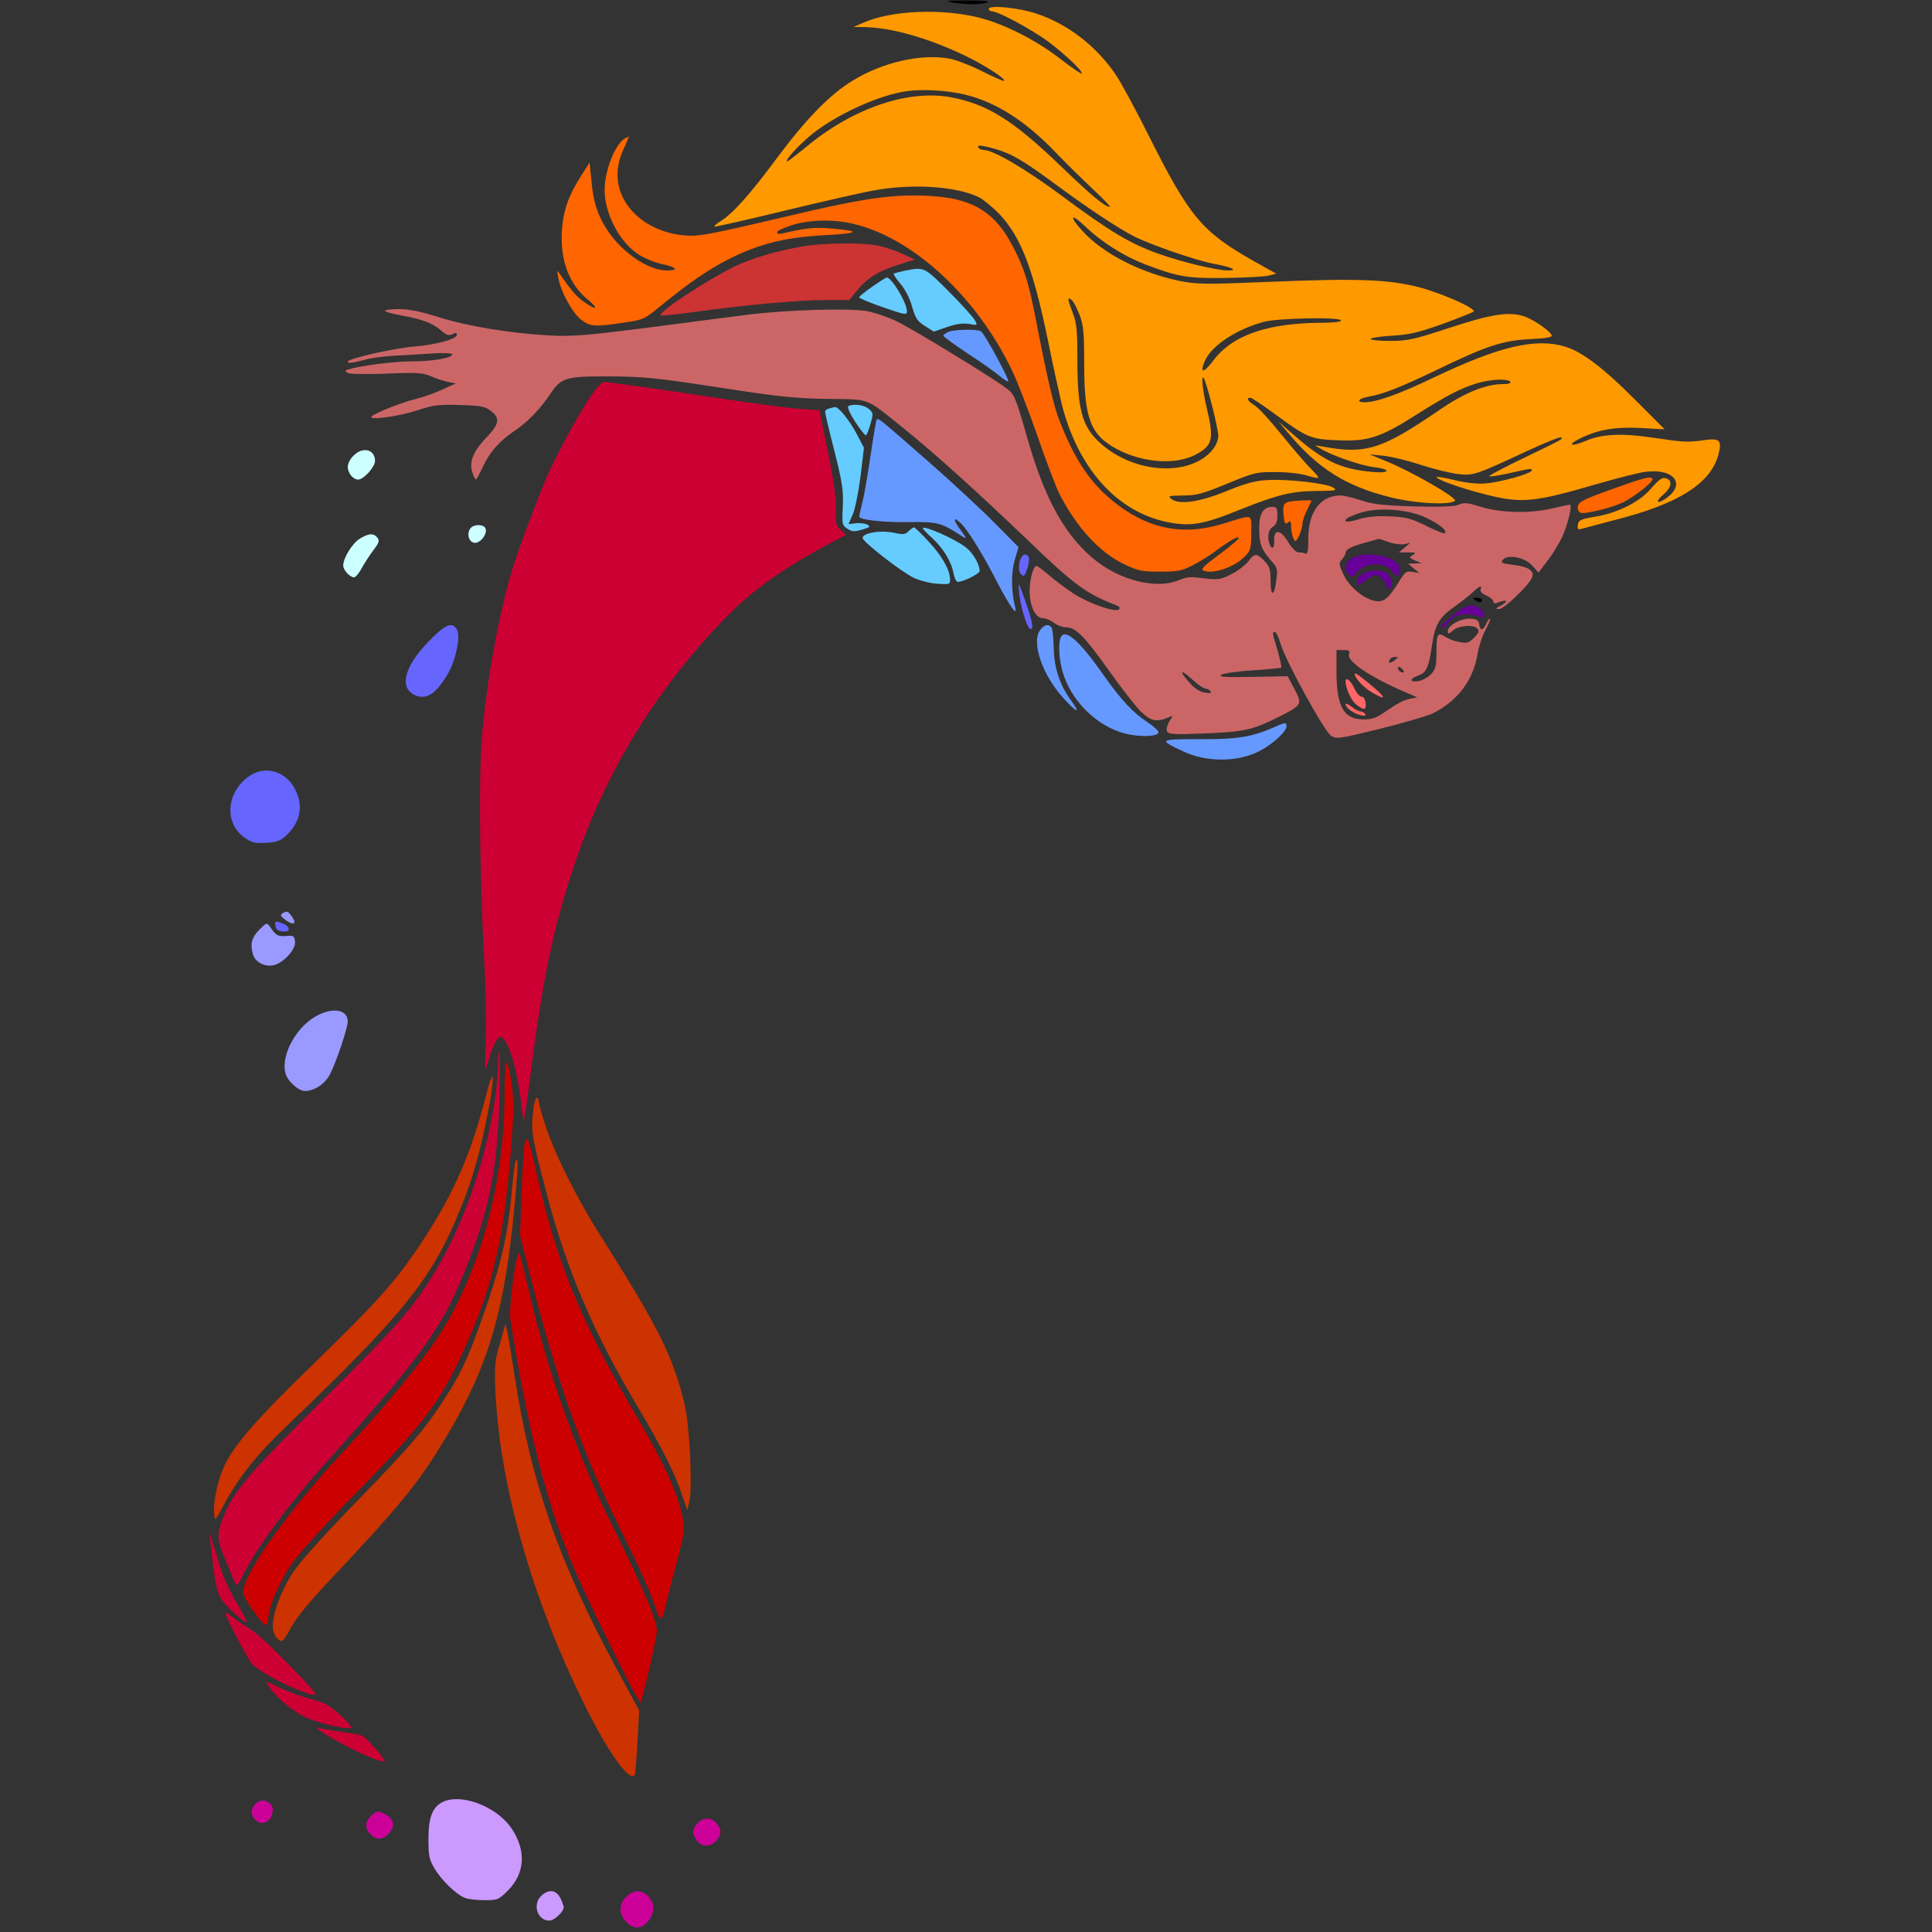 <?xml version="1.0" encoding="UTF-8" standalone="no"?>
<svg
   xmlns:dc="http://purl.org/dc/elements/1.1/"
   xmlns:cc="http://creativecommons.org/ns#"
   xmlns:rdf="http://www.w3.org/1999/02/22-rdf-syntax-ns#"
   xmlns:svg="http://www.w3.org/2000/svg"
   xmlns="http://www.w3.org/2000/svg"
   xmlns:sodipodi="http://sodipodi.sourceforge.net/DTD/sodipodi-0.dtd"
   xmlns:inkscape="http://www.inkscape.org/namespaces/inkscape"
   version="1.0"
   width="850pt"
   height="850pt"
   viewBox="0 0 850 850"
   preserveAspectRatio="xMidYMid meet"
   id="svg118"
   sodipodi:docname="14 #36938.svg"
   inkscape:version="0.92.2 5c3e80d, 2017-08-06">
  <rect x="0" y="0" width="850" height="850" fill="#333333" stroke="none"/>
  <defs
     id="defs122" />
  <sodipodi:namedview
     pagecolor="#ffffff"
     bordercolor="#666666"
     borderopacity="1"
     objecttolerance="10"
     gridtolerance="10"
     guidetolerance="10"
     inkscape:pageopacity="0"
     inkscape:pageshadow="2"
     inkscape:window-width="1920"
     inkscape:window-height="978"
     id="namedview120"
     showgrid="false"
     inkscape:zoom="0.58897835"
     inkscape:cx="667.32131"
     inkscape:cy="649.03617"
     inkscape:window-x="0"
     inkscape:window-y="1"
     inkscape:window-maximized="1"
     inkscape:current-layer="svg118" />
  <g
     transform="translate(0,850) scale(0.1,-0.1)"
     fill="#000000"
     stroke="none"
     id="g116">
    <path
       d="M0 4250 l0 -4250 1384 0 1384 0 -29 29 c-38 39 -40 97 -5 138 20 23 32 28 71 28 39 0 51 -5 71 -28 35 -41 33 -99 -5 -138 l-29 -29 2829 0 2829 0 0 4250 0 4250 -1987 -1 c-1757 0 -1982 -2 -1933 -15 131 -34 249 -119 346 -247 26 -34 94 -159 152 -277 58 -118 125 -246 150 -285 85 -133 243 -276 382 -345 l64 -33 168 13 c180 14 283 10 381 -16 89 -23 194 -70 254 -115 45 -34 55 -38 78 -29 15 6 55 10 91 10 101 0 165 -35 205 -112 16 -31 26 -38 69 -47 110 -24 184 -78 296 -218 139 -174 174 -198 279 -187 l64 7 20 -34 c43 -70 20 -150 -68 -232 -73 -69 -154 -102 -337 -142 -247 -53 -244 -51 -278 -115 -17 -32 -70 -96 -128 -154 -54 -54 -98 -103 -98 -108 0 -5 -11 -13 -25 -18 -14 -5 -25 -13 -25 -18 0 -5 -11 -14 -25 -20 -35 -16 -53 -59 -64 -155 -6 -48 -19 -103 -30 -125 -45 -88 -171 -168 -311 -197 -41 -9 -123 -27 -181 -41 -150 -36 -164 -33 -215 43 -23 34 -44 68 -47 75 -3 10 -10 10 -33 -2 -23 -12 -30 -25 -34 -56 -15 -109 -182 -207 -325 -191 -77 9 -117 24 -185 68 -57 37 -69 40 -136 42 -68 2 -81 6 -200 67 -154 78 -227 143 -274 241 -16 35 -30 73 -30 85 0 50 -30 116 -77 167 -26 29 -66 81 -89 114 l-40 60 -30 -23 c-63 -51 -164 -67 -244 -39 -53 19 -144 83 -233 166 l-69 62 -66 -32 c-138 -68 -290 -179 -430 -315 -102 -98 -285 -312 -315 -369 -15 -29 -46 -74 -69 -102 -22 -27 -58 -86 -80 -130 -22 -44 -54 -97 -71 -118 -40 -52 -164 -393 -217 -597 -64 -250 -124 -623 -117 -725 10 -156 109 -368 323 -695 295 -450 360 -594 386 -852 20 -194 -5 -368 -97 -678 -110 -372 -155 -580 -171 -783 -4 -53 -10 -80 -20 -84 -36 -14 -119 71 -218 225 -114 176 -281 580 -351 846 -44 173 -75 390 -78 553 -1 84 -4 153 -7 153 -3 0 -23 -40 -45 -88 -109 -240 -248 -426 -530 -712 -213 -217 -273 -287 -295 -346 -10 -26 -3 -35 213 -253 123 -124 227 -236 230 -249 15 -62 -83 -57 -220 10 -106 51 -206 122 -299 211 -305 289 -403 803 -216 1126 69 119 158 225 294 353 238 222 450 465 585 670 76 116 188 346 209 432 25 99 30 485 10 756 -35 465 -31 959 10 1229 43 285 198 758 320 974 53 92 137 221 166 253 24 27 13 35 -35 25 -62 -15 -99 -43 -126 -98 -34 -67 -55 -89 -121 -126 -73 -42 -123 -94 -160 -167 -17 -33 -37 -60 -45 -60 -18 0 -55 57 -55 85 0 50 25 101 73 152 48 51 50 55 33 71 -14 14 -36 17 -134 16 -100 0 -129 -4 -196 -27 -112 -38 -275 -35 -250 5 19 31 270 126 337 128 4 0 7 4 7 9 0 23 -94 34 -240 28 -145 -7 -150 -6 -174 16 -22 21 -23 24 -10 54 12 29 23 35 108 62 62 20 135 34 213 42 65 6 120 13 123 16 15 14 -50 42 -132 57 -99 18 -178 49 -178 71 0 34 194 35 300 1 138 -44 366 -85 510 -92 l135 -6 -45 40 c-25 22 -55 60 -68 85 -29 58 -46 160 -32 187 5 10 10 55 10 98 0 94 24 180 69 251 32 50 122 141 139 141 5 0 3 -19 -5 -42 -8 -22 -12 -51 -10 -62 4 -24 8 -17 27 52 15 58 84 127 140 142 66 18 78 7 40 -37 -18 -20 -39 -51 -46 -69 -19 -46 -17 -131 5 -179 38 -85 154 -155 255 -155 79 0 190 98 316 279 192 276 262 356 370 416 107 60 202 88 299 88 46 0 77 3 70 7 -41 22 -197 52 -296 57 -62 3 -113 9 -113 14 0 24 143 97 235 120 67 17 -4 18 -1927 18 l-1998 1 0 -4250z m1652 2273 c27 -24 24 -88 -6 -118 -66 -66 -154 -25 -138 62 2 12 16 34 29 48 30 30 87 34 115 8z m496 -325 c33 -33 -8 -108 -58 -108 -47 0 -65 54 -34 98 17 25 71 31 92 10z m-470 -50 c21 -18 14 -40 -41 -123 -48 -74 -55 -80 -90 -83 -34 -3 -39 0 -52 31 -43 103 100 240 183 175z m350 -396 c17 -22 14 -108 -6 -165 -22 -62 -90 -154 -124 -168 -62 -26 -138 19 -138 81 0 100 172 296 239 273 9 -3 22 -13 29 -21z m-779 -642 c104 -53 120 -213 30 -295 -45 -41 -73 -49 -140 -43 -172 17 -202 244 -44 339 39 25 106 24 154 -1z m45 -616 c19 -18 17 -11 20 -96 2 -51 -2 -75 -15 -98 -25 -41 -76 -70 -122 -70 -50 0 -97 44 -97 90 0 42 34 106 68 126 15 10 43 28 62 41 41 27 63 29 84 7z m230 -435 c34 -27 33 -49 -5 -181 -35 -118 -69 -171 -126 -194 -54 -23 -121 3 -149 57 -20 39 -17 116 5 166 24 52 94 129 140 153 48 26 102 25 135 -1z m-438 -3267 c-14 -14 -16 -14 -16 -1 0 20 23 44 29 28 2 -6 -4 -18 -13 -27z m1061 -217 c97 -48 173 -160 173 -254 0 -48 -40 -131 -79 -164 -62 -52 -141 -60 -219 -21 -60 30 -106 79 -138 148 -48 103 -20 270 53 311 40 22 142 13 210 -20z m-953 4 c34 -27 35 -71 1 -104 -37 -38 -76 -32 -100 16 -17 31 -12 53 18 87 25 27 47 28 81 1z m539 -60 c39 -48 -2 -129 -65 -129 -58 0 -100 78 -65 122 33 42 97 46 130 7z m1434 -21 c61 -57 -2 -169 -78 -137 -29 12 -59 54 -59 83 0 8 12 28 26 45 32 38 76 42 111 9z m-696 -327 c37 -37 38 -78 4 -115 -50 -54 -135 -22 -135 52 0 39 46 92 80 92 12 0 35 -13 51 -29z"
       id="path4"
       style="fill:none" />
    <path
       d="M1555 6495 c-14 -13 -25 -35 -25 -49 0 -28 24 -56 46 -56 24 0 74 56 74 82 0 51 -54 65 -95 23z"
       id="path6"
       style="fill:#ccffff" />
    <path
       d="M2070 6176 c-18 -23 -8 -61 17 -64 25 -4 59 39 49 63 -7 19 -50 20 -66 1z"
       id="path8"
       style="fill:#ccffff" />
    <path
       d="M1583 6130 c-33 -20 -73 -85 -73 -118 0 -20 29 -52 48 -52 6 0 21 17 32 38 11 20 34 56 51 79 27 35 30 45 19 58 -17 20 -38 19 -77 -5z"
       id="path10"
       style="fill:#ccffff" />
    <path
       d="M1883 5675 c-107 -111 -128 -204 -54 -235 49 -20 93 11 144 100 33 59 53 159 38 189 -21 38 -52 25 -128 -54z"
       id="path12"
       style="fill:#6666ff" />
    <path
       d="M1099 5087 c-105 -71 -115 -211 -19 -275 29 -20 45 -23 93 -20 46 3 63 10 87 33 63 60 76 132 37 205 -40 77 -130 103 -198 57z"
       id="path14"
       style="fill:#6666ff" />
    <path
       d="M1242 4481 c-11 -6 -7 -13 16 -30 35 -24 49 -15 26 17 -17 24 -22 26 -42 13z"
       id="path16"
       style="fill:#9999ff" />
    <path
       d="M1212 4427 c2 -16 11 -23 31 -25 38 -5 36 23 -4 37 -28 10 -30 9 -27 -12z"
       id="path18"
       style="fill:#6666ff" />
    <path
       d="M1143 4412 c-35 -35 -43 -63 -31 -108 9 -37 53 -60 94 -50 43 11 96 70 92 103 -3 26 -6 28 -39 25 -36 -3 -45 2 -72 42 -13 17 -15 17 -44 -12z"
       id="path20"
       style="fill:#9999ff" />
    <path
       d="M1403 4036 c-93 -44 -167 -171 -148 -255 7 -35 57 -81 87 -81 41 0 89 32 110 74 28 54 78 204 78 232 0 49 -57 63 -127 30z"
       id="path22"
       style="fill:#9999ff" />
    <path
       d="M1960 577 c-54 -19 -75 -65 -75 -167 0 -74 3 -91 27 -131 30 -51 96 -115 134 -129 14 -6 53 -10 86 -10 58 0 62 2 103 43 73 73 81 171 20 266 -58 94 -207 158 -295 128z"
       id="path24"
       style="fill:#cc99ff" />
    <path
       d="M1134 572 c-26 -17 -34 -48 -18 -70 30 -43 84 -19 84 37 0 29 -41 50 -66 33z"
       id="path26"
       style="fill:#cc0099" />
    <path
       d="M1632 510 c-27 -26 -28 -54 -2 -80 26 -26 54 -25 80 2 31 34 25 64 -17 87 -30 15 -36 14 -61 -9z"
       id="path28"
       style="fill:#cc0099" />
    <path
       d="M3071 481 c-25 -25 -27 -49 -5 -79 23 -33 73 -27 94 11 13 24 13 30 0 55 -20 35 -61 41 -89 13z"
       id="path30"
       style="fill:#cc0099" />
    <path
       d="M2382 160 c-41 -38 -18 -110 35 -110 21 0 63 39 63 59 0 6 -7 25 -15 41 -19 36 -51 39 -83 10z"
       id="path32"
       style="fill:#cc99ff" />
    <path
       d="M4190 8489 c59 -10 130 -10 155 1 13 5 -20 8 -90 8 -87 0 -101 -2 -65 -9z"
       id="path34" />
    <path
       d="M4350 8461 c0 -6 7 -11 15 -11 22 0 127 -54 215 -111 70 -45 189 -153 179 -163 -2 -2 -45 27 -94 65 -106 82 -242 151 -352 180 -165 43 -392 34 -515 -21 l-43 -19 45 0 c120 -2 277 -46 442 -124 89 -43 185 -104 175 -113 -2 -2 -43 16 -91 40 -48 25 -113 50 -144 57 -123 25 -296 -13 -431 -96 -98 -59 -204 -168 -328 -334 -122 -165 -197 -249 -251 -283 -18 -11 -31 -22 -29 -25 3 -2 144 30 313 71 170 41 350 82 399 90 168 29 358 15 452 -32 21 -11 61 -44 90 -74 95 -101 148 -239 213 -553 22 -110 50 -235 60 -278 70 -283 241 -477 462 -523 104 -22 160 -13 329 56 163 65 225 80 343 80 71 1 79 2 63 14 -24 19 -200 39 -289 34 -57 -3 -96 -14 -178 -47 -120 -50 -211 -63 -245 -37 -19 14 -15 15 49 16 60 0 86 7 195 52 121 50 130 52 216 51 52 0 110 -7 138 -16 26 -8 47 -12 47 -8 0 4 -14 20 -31 37 -17 16 -74 82 -126 146 -52 65 -107 125 -124 135 -29 18 -38 33 -18 33 6 0 54 -32 107 -71 141 -104 159 -112 277 -116 132 -6 188 12 341 109 142 90 201 120 273 142 61 18 137 21 146 6 4 -6 -10 -10 -33 -10 -75 0 -167 -37 -278 -113 -257 -176 -325 -197 -519 -161 l-30 5 25 -15 c49 -30 176 -74 233 -81 83 -10 73 -29 -10 -21 -139 14 -212 49 -345 166 l-63 55 50 -59 c126 -148 246 -224 435 -272 110 -29 270 -38 291 -17 12 12 -193 130 -305 175 l-71 29 60 -6 c33 -3 109 -21 168 -41 59 -19 134 -37 165 -40 65 -7 74 -4 310 106 74 34 136 59 140 56 8 -8 14 -5 -162 -90 -88 -42 -157 -79 -154 -81 3 -3 36 2 74 10 38 8 79 18 92 20 12 3 22 1 22 -4 0 -14 -138 -53 -205 -58 -39 -3 -87 3 -137 15 -43 11 -78 16 -78 13 0 -11 111 -50 214 -76 162 -41 213 -36 501 48 83 24 174 47 203 51 130 17 183 -57 87 -120 -38 -25 -42 -9 -6 21 34 29 40 59 15 69 -21 8 -31 1 -77 -51 -49 -54 -142 -100 -237 -116 -66 -11 -75 -15 -78 -36 -3 -18 0 -22 15 -18 10 3 74 20 143 38 283 71 426 161 460 288 17 63 7 74 -59 65 -78 -11 -91 -10 -226 10 -139 21 -227 17 -299 -14 -63 -26 -85 -20 -28 9 79 40 157 54 271 48 l105 -6 -125 125 c-140 142 -239 217 -313 239 -130 39 -288 2 -576 -135 -156 -75 -255 -110 -307 -110 -37 0 -27 17 15 24 70 13 137 39 302 118 221 107 291 130 413 136 65 3 97 8 94 16 -7 21 -88 76 -130 87 -67 18 -142 5 -325 -55 -153 -50 -179 -56 -256 -56 -47 0 -86 4 -86 9 0 4 42 11 93 14 76 4 114 13 222 51 71 26 134 51 138 55 13 13 -134 79 -239 107 -134 35 -275 40 -658 24 -286 -12 -319 -11 -396 4 -170 35 -337 120 -427 219 -61 66 -53 83 10 22 71 -68 166 -129 260 -166 148 -57 188 -64 357 -62 85 1 171 6 190 10 l35 9 -95 53 c-232 131 -285 194 -466 554 -57 114 -122 235 -145 268 -85 126 -212 224 -349 269 -76 26 -210 39 -210 21z m-105 -377 c136 -33 265 -115 396 -251 41 -43 114 -115 162 -160 49 -46 85 -83 80 -83 -22 0 -81 49 -221 184 -204 196 -316 266 -473 297 -186 37 -427 -43 -628 -206 -50 -41 -94 -75 -97 -75 -15 0 46 68 104 116 107 88 298 176 422 193 70 10 178 3 255 -15z m136 -240 c71 -21 120 -50 259 -152 143 -106 277 -195 351 -233 75 -37 271 -105 351 -120 76 -14 107 -28 63 -29 -51 0 -206 37 -309 74 -124 44 -211 96 -424 254 -155 116 -302 202 -343 202 -10 0 -21 5 -24 10 -9 14 13 12 76 -6z m369 -730 c17 -47 20 -78 20 -218 0 -238 28 -311 146 -373 113 -59 253 -69 341 -25 78 40 85 69 53 204 -19 79 -26 148 -15 136 11 -10 65 -223 65 -255 0 -20 -10 -43 -27 -64 -93 -110 -315 -105 -465 9 -105 81 -128 152 -128 393 0 125 -3 157 -20 201 -24 63 -25 75 -5 58 8 -6 23 -36 35 -66z m1150 -24 c0 -6 -34 -10 -82 -10 -244 -1 -398 -55 -482 -169 -41 -54 -58 -54 -36 -1 28 68 138 141 260 174 65 17 340 22 340 6z"
       id="path36"
       style="fill:#ff9900" />
    <path
       d="M2748 7890 c-42 -25 -88 -142 -88 -226 0 -104 66 -230 150 -284 26 -17 73 -36 104 -42 64 -14 74 -28 19 -28 -81 0 -199 81 -262 179 -43 66 -61 124 -69 216 l-8 80 -35 -55 c-58 -90 -81 -156 -87 -245 -8 -130 32 -236 114 -303 50 -41 39 -50 -14 -12 -37 26 -59 52 -110 126 -11 17 -12 14 -6 -16 9 -60 63 -158 101 -187 40 -30 59 -32 190 -12 84 12 89 15 157 71 157 129 266 198 391 248 103 40 193 58 345 66 143 8 148 18 14 29 -56 5 -100 2 -152 -9 -87 -19 -82 -19 -82 -6 0 5 30 18 66 30 78 24 182 26 269 5 263 -62 544 -322 699 -648 24 -51 74 -180 111 -287 37 -107 79 -217 92 -245 76 -152 180 -266 290 -318 61 -29 77 -32 158 -32 80 0 96 4 144 29 30 15 78 45 105 66 60 44 96 64 96 52 0 -4 -39 -37 -86 -72 -71 -52 -83 -65 -68 -71 45 -16 138 17 184 66 22 23 25 35 25 101 0 86 14 82 -124 40 -180 -56 -338 -22 -489 103 -101 84 -167 185 -233 356 -23 59 -55 197 -98 421 -35 181 -54 244 -106 342 -87 166 -197 222 -435 222 -129 0 -260 -21 -550 -90 -361 -85 -399 -92 -466 -85 -164 17 -287 131 -287 265 0 39 8 73 26 113 14 31 25 57 24 57 -1 0 -10 -5 -19 -10z"
       id="path38"
       style="fill:#ff6600" />
    <path
       d="M3525 7415 c-104 -19 -185 -42 -261 -73 -108 -44 -382 -221 -356 -230 6 -2 78 6 159 17 206 29 448 51 568 51 l102 0 32 40 c44 55 96 88 183 115 l73 23 -56 26 c-30 14 -79 30 -109 36 -72 14 -249 11 -335 -5z"
       id="path40"
       style="fill:#cc3333" />
    <path
       d="M3981 7309 c-24 -5 -46 -11 -49 -13 -2 -3 11 -23 30 -45 21 -25 41 -64 51 -101 15 -51 23 -63 56 -84 l39 -25 58 20 c40 14 69 18 96 14 39 -7 40 -7 27 16 -7 13 -58 70 -115 127 -108 108 -107 108 -193 91z"
       id="path42"
       style="fill:#66ccff" />
    <path
       d="M3838 7239 c-32 -22 -58 -43 -58 -47 0 -4 47 -24 105 -44 99 -34 105 -35 105 -17 0 37 -68 150 -89 148 -3 0 -32 -18 -63 -40z"
       id="path44"
       style="fill:#66ccff" />
    <path
       d="M1694 7132 c3 -5 38 -14 78 -21 87 -16 130 -32 170 -66 23 -20 33 -23 49 -15 15 8 19 7 19 -3 0 -19 -93 -44 -190 -52 -88 -7 -290 -53 -290 -66 0 -9 18 -7 90 12 19 5 71 11 115 14 44 2 119 7 168 10 48 3 87 1 87 -4 0 -16 -88 -31 -181 -31 -79 0 -230 -20 -279 -36 -13 -4 -13 -6 0 -15 9 -5 78 -6 170 -3 135 6 160 4 195 -11 22 -10 56 -21 75 -25 l35 -7 -59 -27 c-32 -15 -84 -33 -115 -41 -63 -15 -181 -62 -196 -77 -18 -19 116 -1 202 27 72 24 96 26 187 23 87 -2 109 -6 133 -24 45 -34 42 -58 -20 -122 -58 -62 -75 -108 -57 -156 5 -14 12 -26 14 -26 3 0 15 24 29 53 30 67 74 116 140 161 56 36 114 97 159 164 47 71 69 77 263 76 150 -1 206 -7 480 -49 264 -41 335 -48 477 -50 191 -3 161 9 333 -129 139 -112 327 -282 542 -488 210 -202 260 -239 392 -290 16 -6 21 -12 14 -19 -15 -15 -131 25 -199 69 -32 21 -81 57 -107 80 -27 23 -52 42 -57 42 -14 0 -30 -60 -30 -111 0 -65 26 -119 58 -119 13 0 35 -9 49 -20 14 -11 38 -20 54 -20 42 0 80 -39 187 -189 53 -75 116 -156 140 -180 45 -44 70 -50 126 -26 18 8 18 7 1 -18 -9 -15 -14 -34 -11 -43 6 -15 23 -16 159 -11 180 7 216 15 325 69 112 56 113 58 77 127 l-30 56 -155 -3 c-126 -2 -151 -1 -135 10 11 6 73 15 139 19 65 4 120 10 123 12 2 3 -5 36 -16 75 -24 79 -24 82 -12 82 5 0 17 -24 25 -52 22 -76 192 -385 222 -405 24 -15 35 -14 217 31 105 26 209 57 232 68 108 55 175 143 195 257 6 36 22 86 36 110 13 24 22 46 20 49 -3 2 -11 -7 -17 -22 -15 -32 -27 -33 -31 -3 -2 17 -10 23 -38 25 -41 3 -100 -29 -100 -54 0 -15 2 -15 21 1 24 23 94 29 109 9 9 -10 6 -19 -15 -40 -22 -22 -32 -25 -63 -19 -20 3 -47 13 -59 21 -38 24 -43 18 -43 -60 0 -63 -3 -79 -22 -100 -13 -15 -38 -29 -55 -32 -42 -8 -44 10 -3 24 36 13 45 33 60 132 14 93 32 124 98 170 29 21 65 49 80 63 31 30 44 34 36 13 -3 -8 7 -18 25 -26 17 -7 31 -19 31 -26 0 -10 6 -11 26 -3 37 13 42 4 7 -15 -24 -13 -25 -15 -8 -16 21 0 124 97 144 136 15 31 -12 51 -82 59 -49 6 -56 9 -45 22 21 26 97 11 129 -25 l28 -31 40 53 c22 28 51 76 65 106 24 53 45 140 33 140 -3 0 -36 -7 -74 -16 -98 -24 -231 -21 -317 6 -57 18 -73 20 -97 10 -20 -9 -80 -11 -196 -8 -135 4 -181 9 -233 26 -36 12 -78 22 -93 22 -88 0 -142 -73 -141 -193 0 -54 -3 -67 -14 -62 -7 3 -21 5 -30 5 -10 0 -30 21 -45 46 -33 55 -63 58 -61 6 2 -34 -10 -43 -20 -16 -12 31 -6 64 14 76 14 9 20 24 20 50 0 33 -3 38 -23 38 -39 0 -57 -30 -57 -93 0 -68 9 -94 50 -141 31 -34 32 -39 25 -91 -9 -72 -25 -71 -25 2 0 48 -4 61 -27 85 -34 35 -44 35 -71 -2 -13 -16 -46 -42 -74 -56 -44 -23 -59 -25 -107 -20 -81 10 -82 10 -131 -9 -94 -36 -243 0 -353 84 -133 102 -226 264 -302 526 -59 205 -61 210 -99 238 -65 49 -413 261 -480 293 -39 19 -98 39 -131 45 -75 14 -353 6 -520 -15 -66 -8 -264 -34 -440 -57 -276 -35 -336 -40 -435 -35 -170 9 -360 40 -488 80 -82 26 -132 36 -178 36 -36 0 -63 -4 -60 -8z m4574 -907 c60 -27 101 -59 89 -71 -3 -3 -40 11 -83 33 -67 33 -89 38 -159 41 -54 3 -99 -1 -135 -12 -52 -16 -73 -14 -54 3 5 5 32 16 59 25 77 25 205 16 283 -19z m-158 -110 c23 -8 54 -12 69 -9 l26 6 -25 -21 -25 -21 40 0 c34 -1 37 -2 21 -12 -18 -10 -17 -12 10 -24 l29 -12 -30 -1 -30 -1 25 -21 25 -20 -30 5 c-28 5 -33 1 -65 -51 -47 -75 -69 -88 -115 -73 -51 17 -105 67 -127 118 -18 40 -18 45 -4 61 9 10 16 23 16 29 0 15 28 29 92 46 29 8 54 15 54 15 1 1 21 -6 44 -14z m-175 -494 c-10 -33 106 -108 275 -178 l25 -11 -30 -6 c-34 -8 -55 -19 -116 -61 -33 -23 -53 -30 -90 -30 -88 0 -119 56 -119 214 l0 91 31 0 c25 0 29 -3 24 -19z m201 -26 c-21 -16 -32 -13 -21 4 3 6 14 11 23 11 15 -1 15 -2 -2 -15z m40 -52 c-7 -7 -26 7 -26 19 0 6 6 6 15 -2 9 -7 13 -15 11 -17z m-872 -73 c8 0 18 -5 22 -12 5 -8 -2 -9 -27 -5 -21 4 -46 20 -66 44 -48 53 -40 62 12 14 24 -22 51 -41 59 -41z"
       id="path46"
       style="fill:#cc6666" />
    <path
       d="M5948 6044 c-32 -17 -38 -54 -13 -74 13 -11 18 -10 30 7 35 50 131 54 162 7 18 -29 36 -19 31 17 -7 51 -145 79 -210 43z"
       id="path48"
       style="fill:#660099" />
    <path
       d="M5992 5974 c-12 -8 -22 -24 -22 -36 0 -19 1 -19 34 6 19 14 41 26 49 26 16 0 47 -31 47 -48 0 -16 20 -15 21 1 5 45 -19 67 -71 67 -19 0 -46 -7 -58 -16z"
       id="path50"
       style="fill:#660099" />
    <path
       d="M5960 5536 c0 -19 38 -60 77 -83 83 -48 54 -11 -59 76 -10 7 -18 10 -18 7z"
       id="path52"
       style="fill:#ff6666" />
    <path
       d="M5920 5503 c0 -31 25 -86 47 -103 35 -27 45 -25 41 8 -2 16 -9 27 -18 27 -8 0 -23 17 -32 38 -15 32 -38 51 -38 30z"
       id="path54"
       style="fill:#ff6666" />
    <path
       d="M5920 5402 c0 -15 33 -40 64 -48 21 -5 27 -4 22 5 -4 6 -13 11 -20 11 -7 0 -25 9 -40 21 -14 11 -26 16 -26 11z"
       id="path56"
       style="fill:#ff6666" />
    <path
       d="M4173 7040 c-13 -5 -23 -13 -23 -17 0 -4 49 -39 107 -78 59 -38 122 -83 141 -99 18 -16 35 -26 38 -24 6 7 -104 210 -120 220 -15 11 -116 9 -143 -2z"
       id="path58"
       style="fill:#6699ff" />
    <path
       d="M2630 6798 c-44 -47 -171 -272 -225 -398 -39 -90 -122 -311 -148 -395 -60 -188 -119 -516 -138 -760 -13 -175 -8 -631 12 -985 6 -113 9 -268 6 -345 -5 -134 -5 -138 9 -90 22 75 43 117 57 113 34 -11 74 -144 92 -311 4 -32 8 -57 10 -55 2 2 13 78 25 168 58 463 106 693 211 995 135 392 370 766 669 1065 107 108 244 204 429 303 42 22 78 42 80 43 2 2 -7 12 -20 23 -21 17 -23 26 -22 92 2 52 -9 127 -35 254 l-37 180 -95 7 c-52 4 -196 23 -320 42 -178 28 -517 76 -536 76 -2 0 -13 -10 -24 -22z"
       id="path60"
       style="fill:#cc0033" />
    <path
       d="M3733 6714 c-7 -3 3 -28 29 -69 23 -35 44 -62 48 -60 4 3 13 26 20 51 13 45 12 48 -9 66 -22 17 -61 22 -88 12z"
       id="path62"
       style="fill:#66ccff" />
    <path
       d="M3648 6703 c-10 -2 -18 -9 -18 -15 0 -6 18 -83 41 -172 35 -140 40 -172 37 -244 -4 -78 -3 -83 20 -98 21 -14 31 -14 65 -4 35 10 38 13 23 22 -10 5 -32 8 -50 6 l-33 -4 19 43 c10 23 25 98 34 167 l15 126 -32 61 c-33 62 -80 120 -96 118 -4 -1 -16 -3 -25 -6z"
       id="path64"
       style="fill:#66ccff" />
    <path
       d="M3857 6653 c-3 -5 -15 -76 -27 -158 -12 -83 -28 -175 -36 -206 -8 -31 -14 -59 -14 -62 0 -14 109 -26 215 -24 126 2 146 -3 223 -53 39 -26 39 -24 7 20 -33 44 -32 60 1 29 32 -30 96 -133 163 -264 55 -105 90 -153 77 -105 -17 68 -18 148 -2 205 l17 58 -103 104 c-57 58 -188 180 -293 272 -223 195 -222 194 -228 184z"
       id="path66"
       style="fill:#6699ff" />
    <path
       d="M7090 6347 c-124 -44 -145 -55 -148 -75 -2 -12 3 -24 11 -28 20 -7 140 22 190 47 49 25 127 86 127 100 0 17 -34 9 -180 -44z"
       id="path68"
       style="fill:#ff6600" />
    <path
       d="M5673 6293 c-26 -5 -31 -18 -25 -66 3 -31 7 -35 18 -26 11 9 14 7 14 -12 0 -31 11 -69 19 -69 9 0 31 52 31 75 0 11 9 38 20 60 11 22 20 41 20 42 0 4 -70 1 -97 -4z"
       id="path70"
       style="fill:#ff6600" />
    <path
       d="M3997 6163 c-14 -15 -24 -16 -69 -6 -57 11 -133 -2 -133 -24 0 -16 170 -149 225 -175 25 -12 71 -24 102 -26 56 -4 58 -3 58 19 -1 42 -35 103 -95 167 -31 34 -60 62 -64 62 -4 0 -14 -8 -24 -17z"
       id="path72"
       style="fill:#66ccff" />
    <path
       d="M4060 6176 c0 -3 18 -23 41 -43 48 -44 85 -104 94 -155 4 -21 12 -38 19 -38 24 0 96 36 96 48 0 30 -30 81 -62 105 -48 37 -188 98 -188 83z"
       id="path74"
       style="fill:#66ccff" />
    <path
       d="M4485 6024 c-4 -26 -2 -41 8 -51 12 -12 15 -8 27 26 7 21 9 44 6 50 -14 22 -34 10 -41 -25z"
       id="path76"
       style="fill:#6666ff" />
    <path
       d="M4484 5890 c6 -57 32 -146 46 -155 20 -12 14 27 -17 115 -34 95 -34 95 -29 40z"
       id="path78"
       style="fill:#6666ff" />
    <path
       d="M6490 5860 c19 -13 30 -13 30 0 0 6 -10 10 -22 10 -19 0 -20 -2 -8 -10z"
       id="path80" />
    <path
       d="M6403 5801 c-54 -43 -71 -61 -54 -61 6 0 15 8 20 19 20 37 88 50 144 26 20 -9 24 17 4 33 -34 28 -63 24 -114 -17z"
       id="path82"
       style="fill:#660099" />
    <path
       d="M4574 5725 c-36 -56 14 -198 106 -298 60 -66 76 -69 31 -7 -49 67 -74 145 -75 230 -1 41 -5 81 -9 88 -13 19 -35 14 -53 -13z"
       id="path84"
       style="fill:#6699ff" />
    <path
       d="M4666 5694 c-11 -28 -6 -99 9 -150 36 -121 136 -225 253 -265 65 -22 162 -23 169 -2 2 6 -20 27 -49 46 -62 40 -117 98 -200 217 -102 145 -165 198 -182 154z"
       id="path86"
       style="fill:#6699ff" />
    <path
       d="M5602 5299 c-96 -42 -160 -52 -327 -51 -177 0 -180 -2 -69 -54 102 -48 238 -48 334 1 57 29 120 86 120 109 0 20 -4 19 -58 -5z"
       id="path88"
       style="fill:#6699ff" />
    <path
       d="M2191 3825 c-5 -269 -116 -647 -264 -897 -104 -177 -161 -244 -502 -583 -340 -338 -398 -407 -444 -523 -28 -70 -27 -96 10 -183 17 -41 35 -85 41 -99 9 -24 12 -20 53 60 53 101 197 295 326 439 292 324 410 466 492 592 71 110 98 165 162 328 90 232 124 414 132 701 3 102 3 196 0 210 -2 14 -5 -7 -6 -45z"
       id="path90"
       style="fill:#cc0033" />
    <path
       d="M2220 3691 c0 -395 -108 -791 -294 -1075 -69 -107 -245 -320 -391 -476 -258 -274 -464 -561 -465 -646 0 -24 84 -144 100 -144 5 0 10 12 10 28 1 50 47 159 101 238 32 48 146 173 284 314 299 305 375 407 478 635 131 291 178 501 208 918 10 133 9 185 -1 253 -6 46 -16 87 -21 90 -5 3 -9 -55 -9 -135z"
       id="path92"
       style="fill:#cc0000" />
    <path
       d="M2141 3690 c-66 -259 -142 -437 -279 -645 -113 -174 -199 -270 -481 -544 -253 -245 -355 -362 -397 -457 -27 -61 -47 -156 -42 -204 3 -35 3 -34 46 45 64 118 143 217 272 340 516 494 640 648 763 950 55 133 87 246 122 423 33 165 30 227 -4 92z"
       id="path94"
       style="fill:#cc3300" />
    <path
       d="M2345 3605 c-9 -84 -5 -108 61 -360 87 -331 205 -608 400 -935 106 -178 164 -294 194 -385 l24 -70 9 40 c14 65 1 338 -22 430 -52 212 -111 330 -370 740 -103 163 -203 362 -241 483 -17 51 -30 99 -30 107 0 8 -4 15 -9 15 -5 0 -13 -29 -16 -65z"
       id="path96"
       style="fill:#cc3300" />
    <path
       d="M2306 3453 c-3 -21 -8 -117 -12 -213 l-6 -175 42 -165 c120 -477 226 -777 396 -1121 62 -125 124 -258 137 -295 36 -99 38 -104 46 -104 4 0 12 21 18 48 5 26 27 113 49 194 37 143 38 149 25 210 -20 100 -80 231 -196 429 -258 439 -360 692 -456 1127 -12 56 -26 102 -30 102 -4 0 -10 -17 -13 -37z"
       id="path98"
       style="fill:#cc0000" />
    <path
       d="M2268 3390 c-3 -8 -11 -71 -17 -140 -16 -172 -43 -296 -105 -479 -73 -213 -108 -296 -173 -398 -94 -151 -161 -230 -400 -475 -142 -146 -251 -267 -282 -313 -52 -78 -91 -181 -91 -240 0 -32 21 -65 40 -65 5 0 24 28 42 62 21 40 81 113 173 210 287 305 372 407 475 572 201 321 281 564 326 994 23 227 27 311 12 272z"
       id="path100"
       style="fill:#cc3300" />
    <path
       d="M2277 2973 c-17 -57 -38 -240 -32 -276 78 -494 161 -818 286 -1110 51 -119 229 -483 268 -547 l19 -33 11 39 c27 101 61 258 61 279 0 45 -62 192 -185 440 -166 334 -288 674 -377 1050 -22 94 -41 171 -43 173 -2 2 -6 -5 -8 -15z"
       id="path102"
       style="fill:#cc0000" />
    <path
       d="M2211 2630 c-7 -25 -14 -52 -17 -60 -19 -55 -21 -120 -9 -275 32 -390 171 -860 384 -1290 107 -217 207 -356 224 -311 3 7 8 73 12 147 l7 134 -103 190 c-250 463 -375 820 -444 1277 -15 95 -30 187 -34 203 l-8 30 -12 -45z"
       id="path104"
       style="fill:#cc3300" />
    <path
       d="M925 1720 c20 -179 26 -213 45 -249 17 -34 108 -116 117 -107 2 2 -20 40 -47 87 -29 47 -61 118 -74 164 -13 44 -29 96 -35 115 -10 35 -10 35 -6 -10z"
       id="path106"
       style="fill:#cc0033" />
    <path
       d="M990 1406 c0 -14 93 -193 116 -224 27 -34 197 -123 264 -137 33 -7 27 1 -95 127 -71 74 -148 145 -170 158 -22 13 -57 36 -77 52 -21 17 -38 27 -38 24z"
       id="path108"
       style="fill:#cc0033" />
    <path
       d="M1190 1071 c32 -46 100 -101 155 -127 54 -25 184 -55 199 -46 6 3 -16 29 -48 58 -48 42 -71 55 -125 68 -36 9 -95 30 -130 46 -35 17 -65 30 -68 30 -2 0 5 -13 17 -29z"
       id="path110"
       style="fill:#cc0033" />
    <path
       d="M1405 888 c78 -56 247 -138 286 -138 13 0 -79 107 -100 115 -8 3 -47 10 -86 15 -38 6 -81 13 -95 16 -24 6 -24 6 -5 -8z"
       id="path112"
       style="fill:#cc0033" />
    <path
       d="M2755 155 c-16 -15 -25 -36 -25 -55 0 -37 39 -80 73 -80 46 0 87 72 65 114 -27 51 -75 60 -113 21z"
       id="path114"
       style="fill:#cc0099" />
  </g>
</svg>
